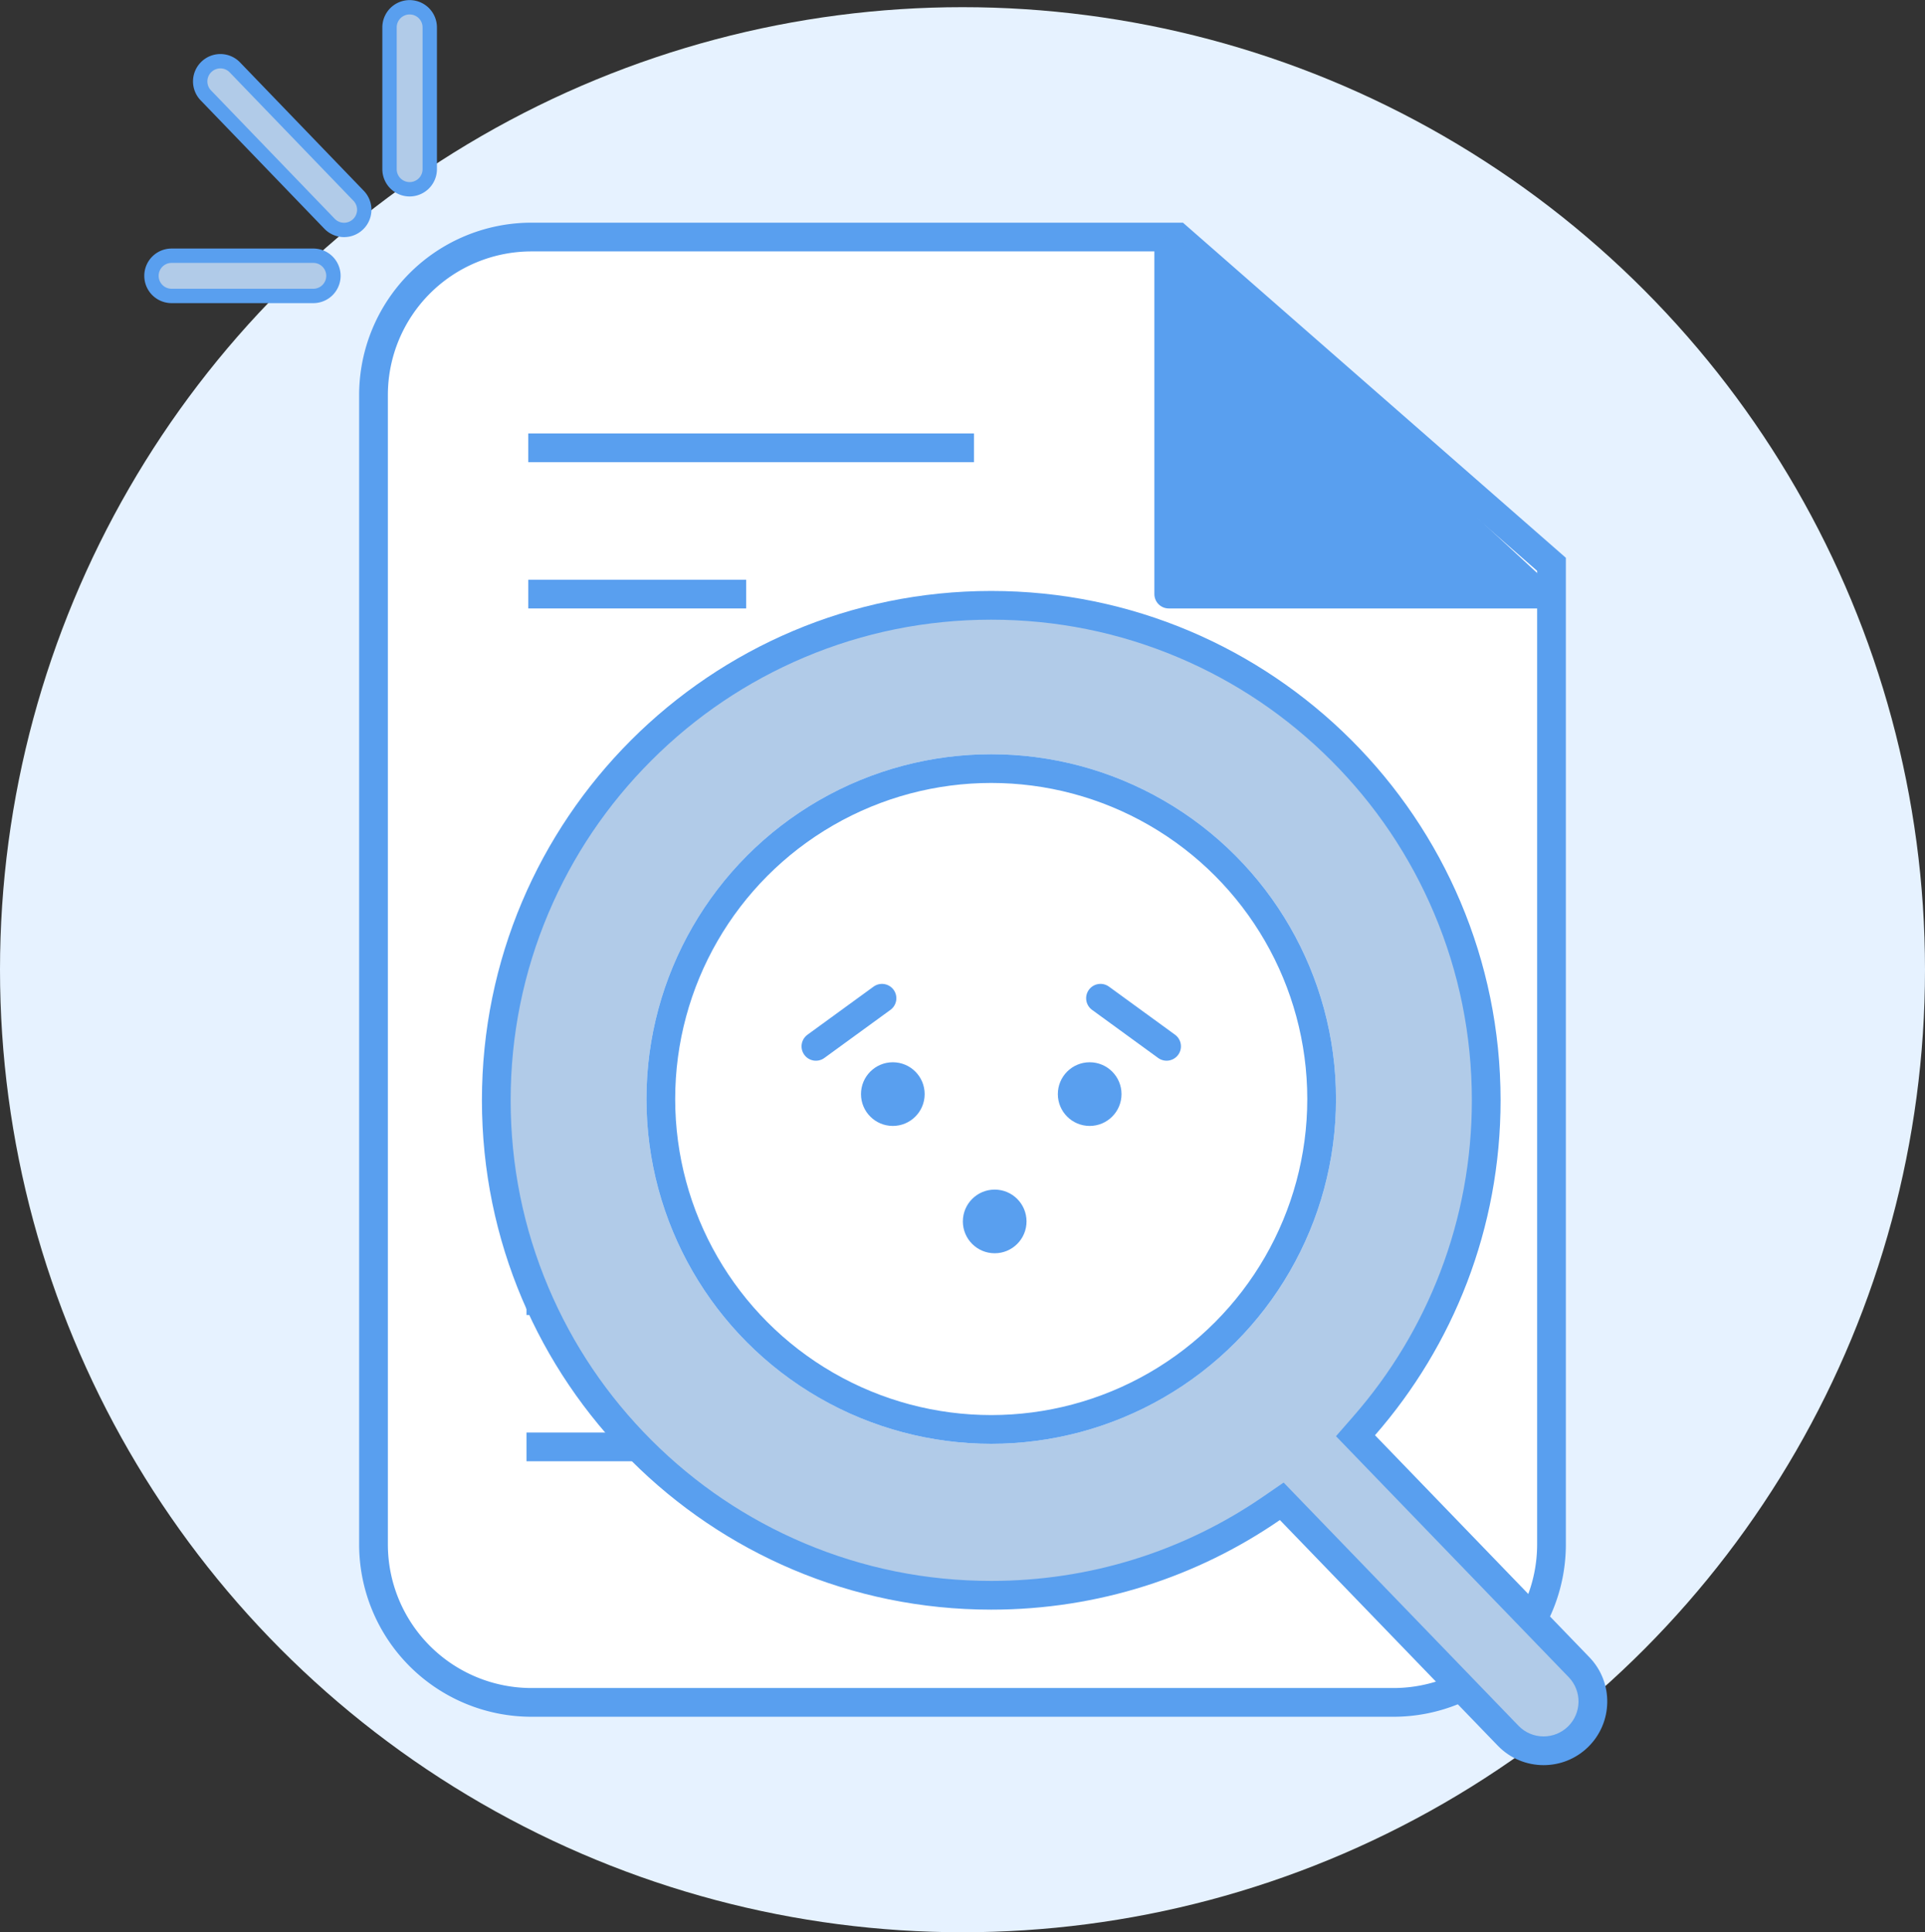 <svg xmlns="http://www.w3.org/2000/svg" width="134" height="134.5" viewBox="0 0 134 134.5">
  <rect x="0" y="0" width="134" height="134.5" fill="#333333" stroke="none"/>
  <g id="Group_2544" data-name="Group 2544" transform="translate(-147 -390.5)">
    <circle id="Ellipse_445" data-name="Ellipse 445" cx="67" cy="67" r="67" transform="translate(147 391)" fill="#e6f2ff"/>
    <g id="Group_2527" data-name="Group 2527" transform="translate(172.569 406.816)">
      <path id="Subtraction_30" data-name="Subtraction 30" d="M71,102H11A11,11,0,0,1,0,91V11A11,11,0,0,1,11,0h44.97L82,22.781V91a11,11,0,0,1-11,11Z" transform="translate(0.431 0.184)" fill="#fff" stroke="#599fef" stroke-width="2"/>
      <path id="Path_3574" data-name="Path 3574" d="M-6247.164-6649.169l-25.759-23.83v23.83Z" transform="translate(6328.71 6674.206)" fill="#599fef" stroke="#599fef" stroke-linejoin="round" stroke-width="2"/>
      <path id="Path_3575" data-name="Path 3575" d="M-6540.359-6583.24h31.023" transform="translate(6551.564 6598.096)" fill="none" stroke="#599fef" stroke-width="2"/>
      <path id="Path_3578" data-name="Path 3578" d="M-6540.358-6583.24h44.707" transform="translate(6551.438 6637.096)" fill="none" stroke="#599fef" stroke-width="2"/>
      <path id="Path_3576" data-name="Path 3576" d="M-6540.358-6571.754h15.165" transform="translate(6551.564 6596.791)" fill="none" stroke="#599fef" stroke-width="2"/>
      <path id="Path_3577" data-name="Path 3577" d="M-6540.358-6571.754h44.707" transform="translate(6551.438 6635.791)" fill="none" stroke="#599fef" stroke-width="2"/>
      <path id="Path_3579" data-name="Path 3579" d="M-6540.358-6556.806h44.707" transform="translate(6551.438 6631.024)" fill="none" stroke="#599fef" stroke-width="2"/>
      <path id="Path_3580" data-name="Path 3580" d="M-6540.358-6538.79h44.707" transform="translate(6551.438 6623.189)" fill="none" stroke="#599fef" stroke-width="2"/>
    </g>
    <g id="Union_23" data-name="Union 23" transform="translate(180.547 431.634)" fill="#b1cbe8">
      <path d="M 73.904 80.734 C 72.965 80.734 72.088 80.362 71.435 79.686 L 56.265 63.978 L 55.676 63.368 L 54.978 63.849 C 49.222 67.814 42.471 69.91 35.455 69.91 C 30.803 69.91 26.291 68.999 22.044 67.203 C 17.941 65.468 14.256 62.983 11.091 59.819 C 7.927 56.654 5.442 52.969 3.707 48.867 C 1.911 44.619 1 40.107 1 35.456 C 1 30.804 1.911 26.292 3.707 22.044 C 5.442 17.942 7.927 14.257 11.091 11.092 C 14.256 7.928 17.941 5.443 22.044 3.708 C 26.291 1.912 30.803 1.001 35.455 1.001 C 40.106 1.001 44.619 1.912 48.866 3.708 C 52.968 5.443 56.653 7.928 59.818 11.092 C 62.982 14.257 65.467 17.942 67.202 22.044 C 68.998 26.292 69.909 30.804 69.909 35.456 C 69.909 39.698 69.148 43.839 67.646 47.765 C 66.194 51.557 64.098 55.038 61.414 58.111 L 60.81 58.803 L 61.448 59.464 L 76.372 74.919 C 77.686 76.28 77.648 78.456 76.288 79.771 C 75.645 80.392 74.798 80.734 73.904 80.734 L 73.904 80.734 Z" stroke="none"/>
      <path d="M 73.904 79.734 C 74.538 79.734 75.138 79.492 75.593 79.052 C 76.557 78.12 76.584 76.578 75.653 75.613 L 59.452 58.837 L 60.661 57.453 C 63.267 54.469 65.303 51.09 66.712 47.407 C 68.17 43.596 68.909 39.575 68.909 35.455 C 68.909 30.938 68.025 26.557 66.281 22.434 C 64.596 18.45 62.184 14.872 59.111 11.799 C 56.038 8.726 52.46 6.314 48.476 4.629 C 44.353 2.885 39.972 2.001 35.455 2.001 C 30.937 2.001 26.556 2.885 22.433 4.629 C 18.45 6.314 14.872 8.726 11.799 11.799 C 8.725 14.872 6.313 18.45 4.628 22.434 C 2.884 26.557 2 30.938 2 35.455 C 2 39.973 2.884 44.354 4.628 48.477 C 6.313 52.461 8.725 56.039 11.799 59.112 C 14.872 62.185 18.45 64.597 22.433 66.282 C 26.556 68.026 30.937 68.91 35.455 68.91 C 42.268 68.91 48.823 66.875 54.411 63.025 L 55.807 62.064 L 72.154 78.991 C 72.617 79.47 73.238 79.734 73.904 79.734 M 73.904 81.734 C 72.744 81.734 71.585 81.281 70.716 80.381 L 55.546 64.672 C 49.835 68.606 42.914 70.91 35.455 70.91 C 15.873 70.91 2.362060513405595e-06 55.037 2.362060513405595e-06 35.455 C 2.362060513405595e-06 15.874 15.873 0.001 35.455 0.001 C 55.036 0.001 70.909 15.874 70.909 35.455 C 70.909 44.381 67.611 52.536 62.167 58.769 L 77.091 74.224 C 78.791 75.984 78.743 78.79 76.982 80.491 C 76.122 81.321 75.012 81.734 73.904 81.734 Z" stroke="none" fill="#599fef"/>
    </g>
    <g id="Ellipse_447" data-name="Ellipse 447" transform="translate(192 443)" fill="#fff" stroke="#599fef" stroke-width="2">
      <circle cx="24" cy="24" r="24" stroke="none"/>
      <circle cx="24" cy="24" r="23" fill="none"/>
    </g>
    <g id="Group_2530" data-name="Group 2530" transform="translate(203.796 459.986)">
      <g id="Group_2528" data-name="Group 2528" transform="translate(0 0)">
        <circle id="Ellipse_448" data-name="Ellipse 448" cx="2.216" cy="2.216" r="2.216" transform="translate(3.138 4.456)" fill="#599fef"/>
        <circle id="Ellipse_449" data-name="Ellipse 449" cx="2.216" cy="2.216" r="2.216" transform="translate(10.229 13.319)" fill="#599fef"/>
        <path id="Path_3581" data-name="Path 3581" d="M-6658.541-6634.679l4.6-3.348" transform="translate(6658.541 6638.027)" fill="none" stroke="#599fef" stroke-linecap="round" stroke-width="2"/>
      </g>
      <g id="Group_2529" data-name="Group 2529" transform="translate(16.841 0)">
        <ellipse id="Ellipse_448-2" data-name="Ellipse 448" cx="2.216" cy="2.216" rx="2.216" ry="2.216" transform="translate(0 4.456)" fill="#599fef"/>
        <path id="Path_3581-2" data-name="Path 3581" d="M-6653.937-6634.68l-4.6-3.348" transform="translate(6661.506 6638.027)" fill="none" stroke="#599fef" stroke-linecap="round" stroke-width="2"/>
      </g>
    </g>
    <g id="Group_2522" data-name="Group 2522" transform="translate(157.541 391)">
      <path id="Path_3558" data-name="Path 3558" d="M-7483.332-5847.361h-9.866a1.4,1.4,0,0,1-1.4-1.4,1.4,1.4,0,0,1,1.4-1.4h9.866a1.4,1.4,0,0,1,1.4,1.4A1.4,1.4,0,0,1-7483.332-5847.361Z" transform="translate(7494.601 5867.461)" fill="#b1cbe8" stroke="#599fef" stroke-linecap="round" stroke-width="1"/>
      <path id="Path_3559" data-name="Path 3559" d="M-7469.582-5862.137a1.4,1.4,0,0,1-1.4-1.4v-9.868a1.4,1.4,0,0,1,1.4-1.4,1.4,1.4,0,0,1,1.4,1.4v9.868A1.4,1.4,0,0,1-7469.582-5862.137Z" transform="translate(7487.556 5874.812)" fill="#b1cbe8" stroke="#599fef" stroke-linecap="round" stroke-width="1"/>
      <path id="Path_3560" data-name="Path 3560" d="M-7478.749-5857.707a1.4,1.4,0,0,1-1.011-.43l-8.61-8.935a1.4,1.4,0,0,1,.037-1.984,1.4,1.4,0,0,1,1.984.036l8.611,8.935a1.4,1.4,0,0,1-.037,1.984A1.4,1.4,0,0,1-7478.749-5857.707Z" transform="translate(7492.159 5873.212)" fill="#b1cbe8" stroke="#599fef" stroke-linecap="round" stroke-width="1"/>
    </g>
  </g>
</svg>
